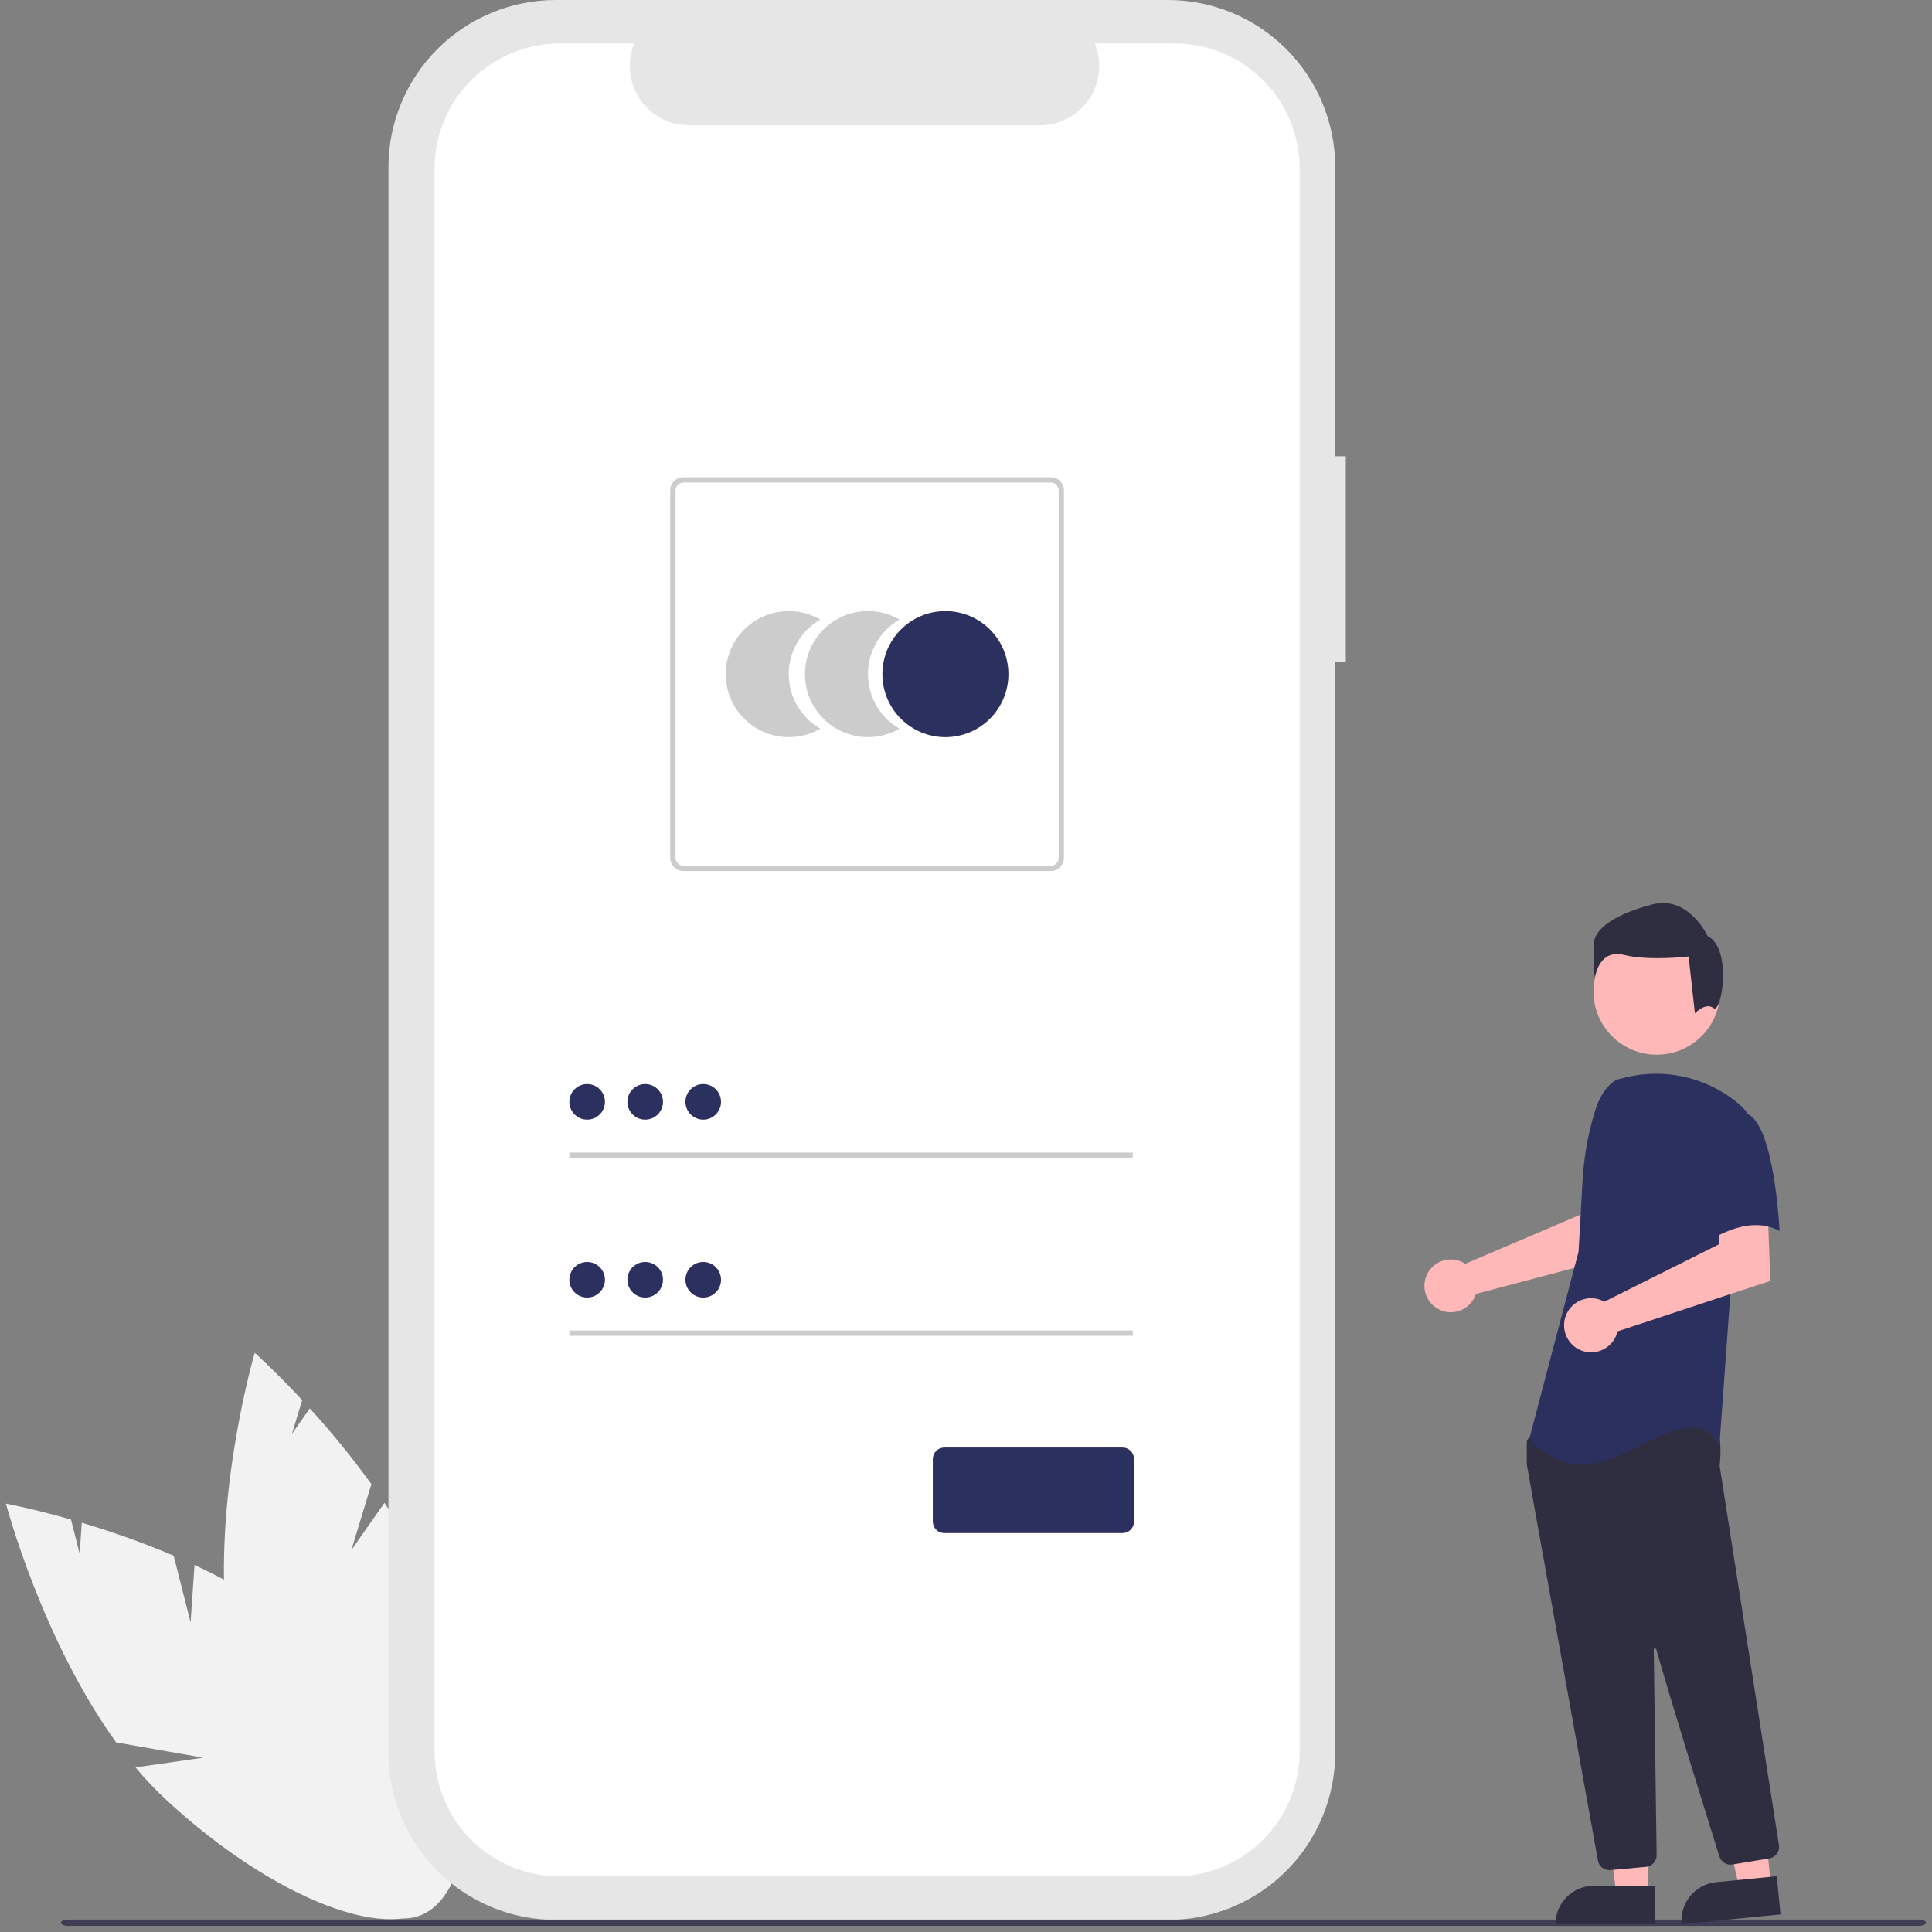 <svg width="180" height="180" viewBox="0 0 180 180" fill="none" xmlns="http://www.w3.org/2000/svg">
<rect x="0" y="0" width="180" height="180" fill="#808080" stroke="none"/>
<g clip-path="url(#clip0_89_272)">
<path d="M17.756 151.154L16.181 144.94C13.387 143.756 10.529 142.731 7.62 141.869L7.421 144.757L6.615 141.575C3.007 140.544 0.553 140.09 0.553 140.09C0.553 140.09 3.867 152.697 10.821 162.335L18.923 163.758L12.629 164.665C13.504 165.718 14.444 166.714 15.444 167.649C25.559 177.038 36.825 181.346 40.608 177.27C44.39 173.195 39.257 162.281 29.142 152.893C26.006 149.982 22.067 147.646 18.123 145.807L17.756 151.154Z" fill="#F2F2F2"/>
<path d="M32.74 144.405L34.603 138.271C32.824 135.814 30.907 133.458 28.863 131.217L27.2 133.586L28.154 130.446C25.598 127.699 23.732 126.042 23.732 126.042C23.732 126.042 20.053 138.547 21.024 150.392L27.224 155.798L21.366 153.322C21.571 154.675 21.86 156.014 22.234 157.331C26.039 170.597 33.457 180.108 38.802 178.575C44.146 177.042 45.394 165.045 41.588 151.779C40.408 147.666 38.243 143.631 35.818 140.018L32.74 144.405Z" fill="#F2F2F2"/>
<path d="M125.384 42.507H124.402V15.583C124.402 13.537 123.999 11.511 123.215 9.62C122.432 7.729 121.284 6.011 119.837 4.564C118.39 3.117 116.672 1.969 114.782 1.186C112.891 0.403 110.865 0 108.818 0H51.775C47.642 0 43.678 1.642 40.756 4.564C37.833 7.487 36.191 11.45 36.191 15.583V163.292C36.191 165.338 36.595 167.364 37.378 169.255C38.161 171.146 39.309 172.864 40.756 174.311C42.203 175.758 43.921 176.906 45.811 177.689C47.702 178.472 49.728 178.875 51.775 178.875H108.818C112.951 178.875 116.915 177.233 119.837 174.311C122.76 171.388 124.401 167.424 124.401 163.292V61.672H125.384L125.384 42.507Z" fill="#E6E6E6"/>
<path d="M109.447 4.053H102.002C102.344 4.892 102.475 5.803 102.382 6.705C102.29 7.607 101.977 8.473 101.471 9.225C100.965 9.978 100.282 10.594 99.482 11.02C98.681 11.447 97.789 11.67 96.882 11.67H64.203C63.296 11.67 62.403 11.447 61.603 11.02C60.803 10.594 60.12 9.977 59.614 9.225C59.108 8.472 58.795 7.607 58.703 6.705C58.61 5.803 58.741 4.892 59.083 4.053H52.129C49.042 4.053 46.082 5.279 43.9 7.461C41.717 9.644 40.491 12.604 40.491 15.69V163.184C40.491 166.271 41.717 169.231 43.9 171.413C46.082 173.595 49.042 174.822 52.129 174.822H109.447C112.533 174.822 115.494 173.595 117.676 171.413C119.858 169.231 121.085 166.271 121.085 163.184V15.69C121.084 12.604 119.858 9.644 117.676 7.461C115.493 5.279 112.533 4.053 109.447 4.053Z" fill="white"/>
<path d="M73.484 62.807C73.484 61.776 73.755 60.763 74.271 59.87C74.787 58.977 75.528 58.236 76.421 57.721C75.529 57.206 74.516 56.934 73.485 56.934C72.454 56.934 71.442 57.205 70.549 57.721C69.656 58.236 68.915 58.977 68.399 59.87C67.884 60.763 67.612 61.776 67.612 62.806C67.612 63.837 67.884 64.85 68.399 65.743C68.915 66.635 69.656 67.377 70.549 67.892C71.442 68.408 72.454 68.679 73.485 68.679C74.516 68.679 75.529 68.407 76.421 67.891C75.528 67.377 74.787 66.636 74.271 65.743C73.755 64.85 73.484 63.838 73.484 62.807Z" fill="#CCCCCC"/>
<path d="M80.866 62.807C80.866 61.776 81.138 60.763 81.653 59.87C82.169 58.977 82.911 58.236 83.804 57.721C82.911 57.206 81.898 56.934 80.868 56.934C79.837 56.934 78.824 57.205 77.931 57.721C77.038 58.236 76.297 58.977 75.781 59.87C75.266 60.763 74.995 61.776 74.995 62.806C74.995 63.837 75.266 64.85 75.781 65.743C76.297 66.635 77.038 67.377 77.931 67.892C78.824 68.408 79.837 68.679 80.868 68.679C81.898 68.679 82.911 68.407 83.804 67.891C82.911 67.377 82.169 66.636 81.653 65.743C81.138 64.85 80.866 63.838 80.866 62.807Z" fill="#CCCCCC"/>
<path d="M88.081 68.679C91.324 68.679 93.953 66.05 93.953 62.806C93.953 59.563 91.324 56.934 88.081 56.934C84.838 56.934 82.209 59.563 82.209 62.806C82.209 66.05 84.838 68.679 88.081 68.679Z" fill="#2C305E"/>
<path d="M97.895 81.148H63.67C63.344 81.148 63.032 81.018 62.801 80.788C62.571 80.557 62.441 80.245 62.441 79.919V45.694C62.441 45.368 62.571 45.056 62.801 44.825C63.032 44.595 63.344 44.465 63.67 44.465H97.895C98.221 44.465 98.533 44.595 98.764 44.825C98.994 45.056 99.124 45.368 99.124 45.694V79.919C99.124 80.245 98.994 80.557 98.764 80.788C98.533 81.018 98.221 81.148 97.895 81.148ZM63.67 44.957C63.474 44.957 63.287 45.035 63.149 45.173C63.011 45.311 62.933 45.499 62.933 45.694V79.919C62.933 80.115 63.011 80.302 63.149 80.44C63.287 80.579 63.474 80.656 63.67 80.657H97.895C98.091 80.656 98.278 80.579 98.416 80.44C98.555 80.302 98.632 80.115 98.632 79.919V45.694C98.632 45.499 98.555 45.311 98.416 45.173C98.278 45.035 98.091 44.957 97.895 44.957H63.67Z" fill="#CCCCCC"/>
<path d="M105.537 107.383H53.046V107.875H105.537V107.383Z" fill="#CCCCCC"/>
<path d="M54.704 104.314C55.619 104.314 56.361 103.572 56.361 102.656C56.361 101.74 55.619 100.998 54.704 100.998C53.788 100.998 53.046 101.74 53.046 102.656C53.046 103.572 53.788 104.314 54.704 104.314Z" fill="#2C305E"/>
<path d="M105.537 123.959H53.046V124.451H105.537V123.959Z" fill="#CCCCCC"/>
<path d="M54.704 120.89C55.619 120.89 56.361 120.148 56.361 119.232C56.361 118.317 55.619 117.575 54.704 117.575C53.788 117.575 53.046 118.317 53.046 119.232C53.046 120.148 53.788 120.89 54.704 120.89Z" fill="#2C305E"/>
<path d="M104.576 142.835H87.988C87.701 142.835 87.427 142.721 87.224 142.518C87.021 142.316 86.907 142.041 86.907 141.754V135.94C86.907 135.654 87.021 135.379 87.224 135.176C87.427 134.974 87.701 134.86 87.988 134.859H104.576C104.863 134.86 105.138 134.974 105.34 135.176C105.543 135.379 105.657 135.654 105.657 135.94V141.754C105.657 142.041 105.543 142.316 105.34 142.518C105.138 142.721 104.863 142.835 104.576 142.835Z" fill="#2C305E"/>
<path d="M60.111 104.314C61.027 104.314 61.769 103.572 61.769 102.656C61.769 101.74 61.027 100.998 60.111 100.998C59.196 100.998 58.453 101.74 58.453 102.656C58.453 103.572 59.196 104.314 60.111 104.314Z" fill="#2C305E"/>
<path d="M65.518 104.314C66.434 104.314 67.176 103.572 67.176 102.656C67.176 101.74 66.434 100.998 65.518 100.998C64.603 100.998 63.861 101.74 63.861 102.656C63.861 103.572 64.603 104.314 65.518 104.314Z" fill="#2C305E"/>
<path d="M60.111 120.89C61.027 120.89 61.769 120.148 61.769 119.232C61.769 118.317 61.027 117.575 60.111 117.575C59.196 117.575 58.453 118.317 58.453 119.232C58.453 120.148 59.196 120.89 60.111 120.89Z" fill="#2C305E"/>
<path d="M65.518 120.89C66.434 120.89 67.176 120.148 67.176 119.232C67.176 118.317 66.434 117.575 65.518 117.575C64.603 117.575 63.861 118.317 63.861 119.232C63.861 120.148 64.603 120.89 65.518 120.89Z" fill="#2C305E"/>
<path d="M178.779 179.43H6.336C5.967 179.43 5.668 179.299 5.668 179.137C5.668 178.976 5.967 178.845 6.336 178.845H178.779C179.148 178.845 179.447 178.976 179.447 179.137C179.447 179.299 179.148 179.43 178.779 179.43Z" fill="#3F3D56"/>
<path d="M136.174 117.557C136.292 117.611 136.406 117.674 136.513 117.746L147.286 113.148L147.67 110.311L151.974 110.284L151.72 116.793L137.502 120.553C137.472 120.652 137.436 120.748 137.394 120.843C137.189 121.282 136.858 121.65 136.444 121.901C136.03 122.152 135.551 122.276 135.067 122.256C134.583 122.236 134.116 122.073 133.724 121.788C133.332 121.504 133.033 121.109 132.864 120.655C132.696 120.201 132.665 119.707 132.776 119.236C132.887 118.764 133.135 118.336 133.489 118.005C133.842 117.674 134.286 117.455 134.764 117.375C135.242 117.295 135.732 117.359 136.174 117.557Z" fill="#FFB8B8"/>
<path d="M153.54 176.534H150.596L149.195 165.177L153.541 165.177L153.54 176.534Z" fill="#FFB8B8"/>
<path d="M148.492 175.693H154.171V179.268H144.917C144.917 178.32 145.293 177.411 145.964 176.74C146.634 176.07 147.544 175.693 148.492 175.693Z" fill="#2F2E41"/>
<path d="M164.992 175.702L162.061 175.991L159.554 164.826L163.878 164.4L164.992 175.702Z" fill="#FFB8B8"/>
<path d="M159.886 175.36L165.537 174.803L165.888 178.362L156.678 179.269C156.632 178.802 156.679 178.33 156.815 177.88C156.951 177.431 157.175 177.013 157.472 176.65C157.77 176.287 158.137 175.986 158.551 175.765C158.965 175.544 159.419 175.406 159.886 175.36Z" fill="#2F2E41"/>
<path d="M154.36 98.264C157.618 98.264 160.259 95.623 160.259 92.365C160.259 89.107 157.618 86.466 154.36 86.466C151.102 86.466 148.461 89.107 148.461 92.365C148.461 95.623 151.102 98.264 154.36 98.264Z" fill="#FFB8B8"/>
<path d="M149.937 174.238C149.684 174.238 149.439 174.149 149.245 173.987C149.051 173.825 148.921 173.599 148.877 173.35C147.353 164.889 142.371 137.226 142.252 136.46C142.249 136.442 142.248 136.424 142.248 136.406V134.344C142.248 134.269 142.271 134.195 142.315 134.134L142.973 133.212C143.005 133.168 143.046 133.132 143.093 133.106C143.141 133.08 143.194 133.065 143.248 133.062C147 132.886 159.288 132.371 159.882 133.113C160.478 133.858 160.267 136.116 160.219 136.562L160.221 136.608L165.742 171.913C165.785 172.194 165.716 172.482 165.549 172.712C165.382 172.943 165.131 173.099 164.85 173.146L161.401 173.714C161.145 173.755 160.882 173.703 160.66 173.567C160.439 173.43 160.273 173.219 160.195 172.971C159.128 169.564 155.552 158.1 154.313 153.664C154.305 153.636 154.287 153.612 154.263 153.596C154.239 153.58 154.209 153.573 154.18 153.577C154.152 153.581 154.125 153.596 154.106 153.618C154.087 153.64 154.077 153.668 154.077 153.698C154.139 157.926 154.289 168.714 154.34 172.44L154.346 172.842C154.348 173.113 154.249 173.376 154.067 173.578C153.885 173.779 153.634 173.905 153.363 173.931L150.038 174.233C150.004 174.236 149.971 174.238 149.937 174.238Z" fill="#2F2E41"/>
<path d="M150.616 100.584C149.586 101.196 148.97 102.32 148.617 103.465C147.962 105.584 147.568 107.774 147.444 109.988L147.07 116.617L142.446 134.19C146.454 137.582 148.766 136.811 154.161 134.037C159.557 131.263 160.174 134.962 160.174 134.962L161.253 120.009L162.794 103.669C162.448 103.253 162.056 102.876 161.626 102.547C160.202 101.439 158.544 100.669 156.778 100.294C155.012 99.92 153.185 99.951 151.433 100.386L150.616 100.584Z" fill="#2C305E"/>
<path d="M149.114 121.106C149.238 121.153 149.359 121.209 149.474 121.275L160.125 115.944L160.302 113.056L164.696 112.753L164.931 119.337L150.697 124.044C150.581 124.542 150.316 124.994 149.937 125.338C149.558 125.682 149.083 125.902 148.576 125.97C148.068 126.038 147.552 125.95 147.096 125.717C146.64 125.484 146.266 125.118 146.023 124.668C145.78 124.217 145.68 123.703 145.737 123.194C145.793 122.686 146.003 122.206 146.338 121.819C146.674 121.433 147.119 121.157 147.615 121.03C148.11 120.903 148.633 120.929 149.114 121.106Z" fill="#FFB8B8"/>
<path d="M162.717 103.744C165.338 104.669 165.799 114.69 165.799 114.69C162.716 112.994 159.016 115.769 159.016 115.769C159.016 115.769 158.246 113.148 157.321 109.757C157.041 108.803 157.008 107.794 157.224 106.823C157.439 105.853 157.897 104.953 158.554 104.207C158.554 104.207 160.096 102.818 162.717 103.744Z" fill="#2C305E"/>
<path d="M159.649 93.925C158.914 93.337 157.911 94.406 157.911 94.406L157.323 89.114C157.323 89.114 153.648 89.555 151.296 88.967C148.944 88.38 148.577 91.099 148.577 91.099C148.456 90.001 148.431 88.894 148.504 87.791C148.65 86.469 150.561 85.145 153.942 84.263C157.323 83.381 159.087 87.204 159.087 87.204C161.439 88.379 160.384 94.513 159.649 93.925Z" fill="#2F2E41"/>
</g>
<defs>
<clipPath id="clip0_89_272">
<rect width="178.895" height="179.43" fill="white" transform="translate(0.553)"/>
</clipPath>
</defs>
</svg>
